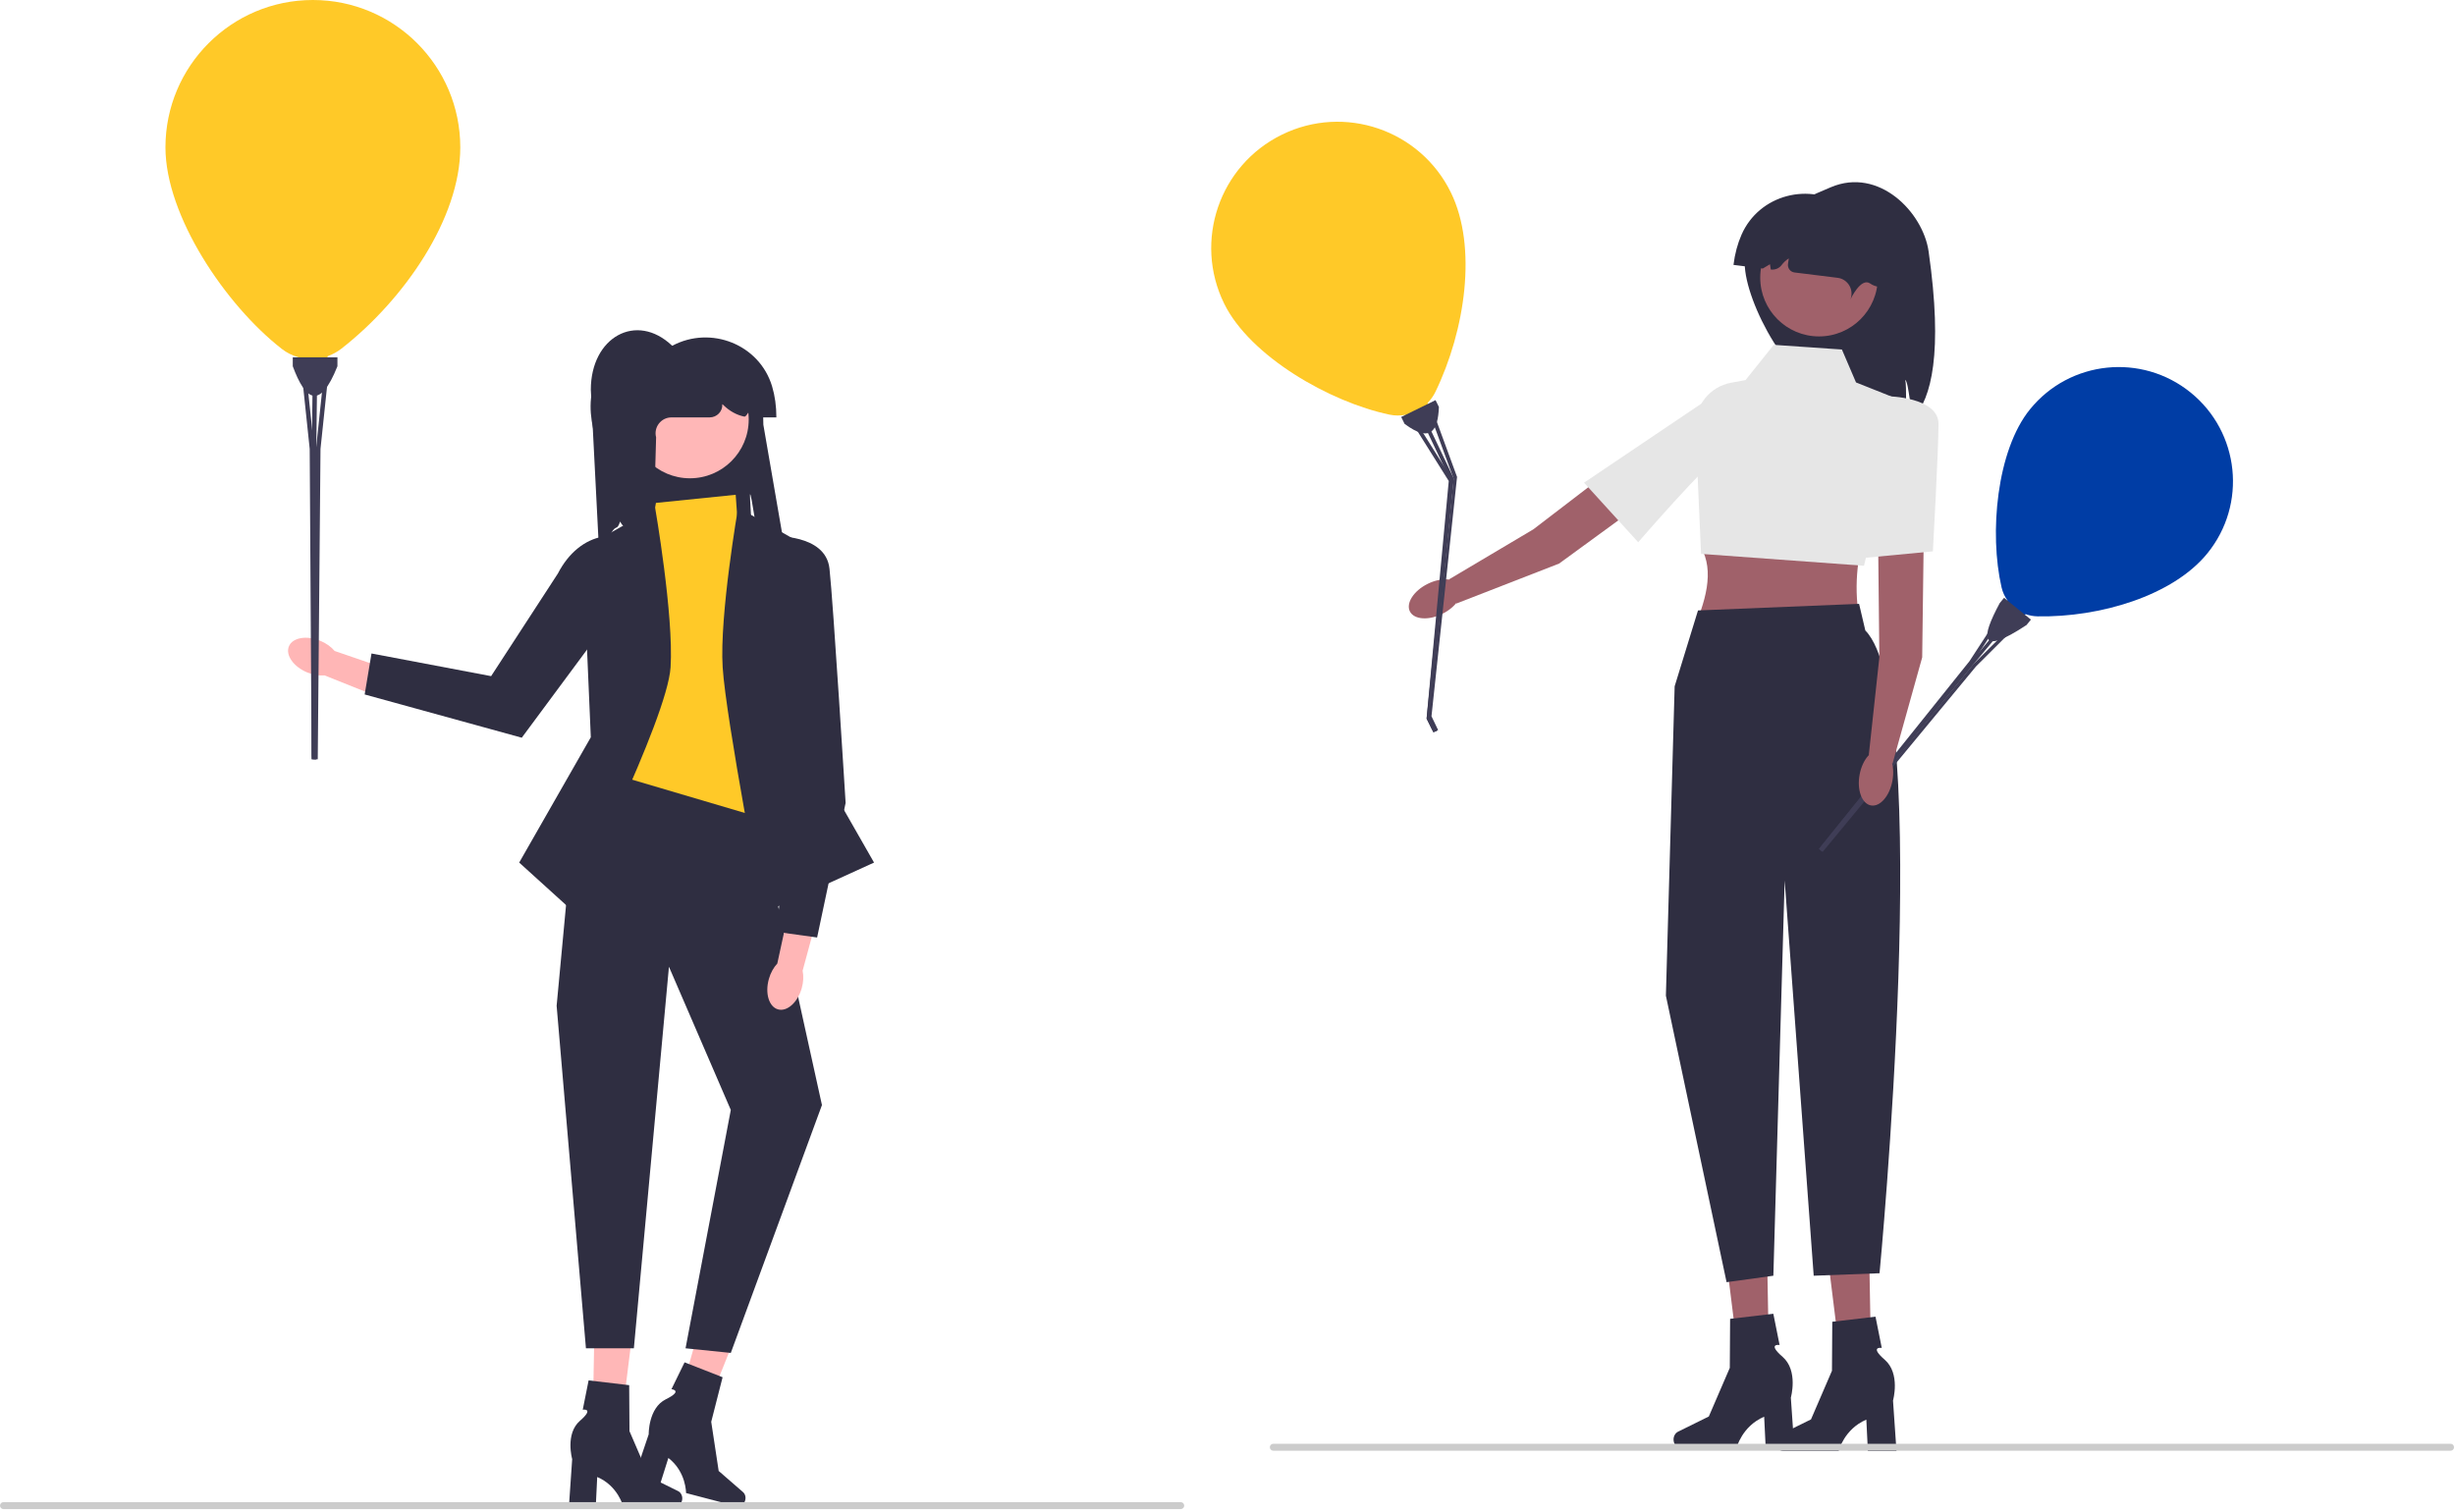 <svg width="841" height="518" viewBox="0 0 841 518" fill="none" xmlns="http://www.w3.org/2000/svg">
<g clip-path="url(#clip0_870_135)">
<path d="M268.192 184.275L262.861 185.97C262.794 185.681 262.716 185.391 262.627 185.101C261.935 182.876 261.623 186.874 259.828 185.391C259.956 187.309 257.196 167.592 256.928 169.487C256.816 170.285 257.781 183.495 257.597 184.275L216.2 184.671C216.434 180.684 214.31 182.218 212.431 178.699C211.321 182.006 211.148 179.608 209.392 182.603C208.656 183.868 207.869 185.084 207.022 186.272C206.615 186.857 206.185 187.431 205.745 188L205.182 188.179L202.394 133.533C202.394 115.516 218.007 106.767 230.274 118.477C236.792 124.699 252.735 116.553 256.409 122.453C260.079 128.358 261.5 136.51 261.5 145.521L268.192 184.275Z" fill="#2F2E41"/>
<path d="M202.911 494.667L211.892 494.879L216.898 454.53L203.645 454.217L202.911 494.667Z" fill="#FFB7B7"/>
<path d="M233.724 513.404C233.724 514.921 232.647 516.151 231.319 516.151H213.492C213.492 516.151 211.738 509.1 204.585 506.065L204.092 516.151H194.896L196.01 499.933C196.01 499.933 193.55 491.256 198.659 486.82C203.768 482.385 199.63 483.002 199.63 483.002L201.639 472.964L215.536 474.598L215.638 490.356L222.382 505.997L232.273 510.883C233.154 511.318 233.724 512.309 233.724 513.404Z" fill="#2F2E41"/>
<path d="M230.235 488.092L238.869 490.576L253.95 452.818L241.209 449.151L230.235 488.092Z" fill="#FFB7B7"/>
<path d="M255.285 514.035C254.9 515.502 253.546 516.419 252.261 516.082L235.018 511.558C235.018 511.558 235.111 504.292 228.962 499.541L225.925 509.173L217.03 506.839L222.224 491.434C222.224 491.434 222.046 482.417 228.113 479.423C234.181 476.429 230.021 475.976 230.021 475.976L234.513 466.776L247.539 471.883L243.64 487.151L246.194 503.991L254.522 511.228C255.263 511.872 255.563 512.975 255.285 514.035Z" fill="#2F2E41"/>
<path d="M252.021 169.523L224.698 172.311L207.412 271.566L259.828 279.93L252.021 169.523Z" fill="#FFC928"/>
<path d="M199.605 187.924L202.393 252.607L177.858 295.543L195.702 311.714C195.702 311.714 228.601 246.473 229.716 228.63C230.832 210.786 224.417 173.921 224.417 173.921L199.605 187.924Z" fill="#2F2E41"/>
<path d="M277.671 187.924L274.883 252.607L299.418 295.543L261.5 312.829C261.5 312.829 248.675 246.473 247.56 228.63C246.445 210.786 252.859 173.921 252.859 173.921L277.671 187.924Z" fill="#2F2E41"/>
<path d="M210.758 265.432L197.933 267.105L190.684 344.613L200.721 461.966H217.142L229.159 331.23L250.348 380.3L234.845 461.966L250.348 463.547L281.574 378.627L259.828 279.93L210.758 265.432Z" fill="#2F2E41"/>
<path d="M263.393 335.404C263.999 333.268 265.038 331.445 266.275 330.145L270.769 309.428L280.565 311.855L274.951 332.609C275.321 334.365 275.247 336.462 274.64 338.598C273.254 343.479 269.613 346.72 266.507 345.838C263.401 344.956 262.007 340.285 263.393 335.404Z" fill="#FFB6B6"/>
<path d="M264.748 183.734C264.748 183.734 282.834 182.813 284.151 194.806C285.468 206.8 289.681 275.106 289.681 275.106L279.915 321.212L265.989 319.277L272.143 260.589L264.748 183.734Z" fill="#2F2E41"/>
<path d="M109.735 219.559C111.794 220.413 113.489 221.661 114.64 223.046L134.764 229.944L131.201 239.424L111.171 231.406C109.378 231.569 107.297 231.25 105.238 230.396C100.536 228.445 97.73 224.437 98.972 221.444C100.214 218.451 105.033 217.607 109.735 219.559Z" fill="#FFB6B6"/>
<path d="M224.648 190.791L178.739 252.762L124.923 237.943L127.263 223.904L168.241 231.665L191.103 196.519C198.568 182.089 213.281 179.183 224.648 190.791Z" fill="#2F2E41"/>
<path d="M236.346 163.876C247.467 163.876 256.482 154.862 256.482 143.741C256.482 132.62 247.467 123.605 236.346 123.605C225.226 123.605 216.211 132.62 216.211 143.741C216.211 154.862 225.226 163.876 236.346 163.876Z" fill="#FFB7B7"/>
<path d="M265.961 143.012H259.177L257.335 140.529C256.44 140.529 255.78 142.916 254.924 142.734C252.311 142.178 249.912 140.819 247.947 138.923C247.781 138.763 247.609 138.609 247.432 138.462L247.435 138.508C247.591 140.963 245.567 143.012 243.107 143.012H230.025C226.454 143.012 223.849 146.392 224.758 149.845L223.583 192.082C223.583 183.461 185.442 139.443 211.315 121.823C217.305 117.743 221.653 118.477 230.274 118.477C243.524 111.41 260.193 118.005 264.499 132.392C265.463 135.614 265.961 139.177 265.961 143.012Z" fill="#2F2E41"/>
<path d="M655.528 143.151C654.558 142.131 653.878 130.901 652.678 130.151C653.158 131.761 652.938 143.771 652.868 145.451C642.308 152.651 635.148 134.151 627.678 134.151C614.148 134.151 597.678 103.681 597.678 90.151C597.678 76.621 614.722 69.436 627.178 64.151C643.678 57.151 658.764 72.753 660.678 86.151C665.678 121.151 661.558 136.451 655.528 143.151Z" fill="#2F2E41"/>
<path d="M623.133 115.267C634.253 115.267 643.268 106.252 643.268 95.132C643.268 84.011 634.253 74.996 623.133 74.996C612.012 74.996 602.997 84.011 602.997 95.132C602.997 106.252 612.012 115.267 623.133 115.267Z" fill="#A0616A"/>
<path d="M593.833 90.76L603.868 92.006L606.335 90.529L606.609 92.346C608.021 92.521 609.454 91.974 610.307 90.835C610.987 89.927 611.826 89.137 612.782 88.527C612.655 89.189 612.558 89.856 612.492 90.525C612.354 91.921 613.333 93.181 614.726 93.353L629.495 95.187C633.039 95.627 635.208 99.302 633.88 102.617C633.88 102.617 637.468 94.859 640.677 97.151C647.677 102.152 667.841 91.563 650.673 76.464C645.231 71.677 640.826 71.87 632.271 70.808C619.992 62.163 602.637 66.654 596.593 80.401C595.239 83.48 594.305 86.954 593.833 90.76Z" fill="#2F2E41"/>
<path d="M638.226 217.205H579.438C584.366 206.209 587.395 195.738 582.66 187.408L638.226 184.187C635.449 195.431 635.11 206.467 638.226 217.205Z" fill="#A0616A"/>
<path d="M630.978 119.762L607.624 118.151L597.961 130.231L593.061 131.122C585.718 132.457 580.488 139.011 580.816 146.468L582.722 189.78L638.543 193.851L651.916 137.448L635.81 131.036L630.978 119.762Z" fill="#E6E6E6"/>
<path d="M641.13 474.26L631.561 474.486L626.227 431.495L640.348 431.161L641.13 474.26Z" fill="#A0616A"/>
<path d="M608.299 494.224C608.299 495.841 609.446 497.151 610.861 497.151H629.855C629.855 497.151 631.724 489.638 639.345 486.404L639.871 497.151H649.67L648.482 479.871C648.482 479.871 651.104 470.625 645.66 465.899C640.217 461.173 644.626 461.831 644.626 461.831L642.484 451.136L627.678 452.877L627.569 469.666L620.384 486.331L609.844 491.538C608.906 492.001 608.299 493.057 608.299 494.224Z" fill="#2F2E41"/>
<path d="M606.13 473.26L596.561 473.486L591.227 430.495L605.348 430.161L606.13 473.26Z" fill="#A0616A"/>
<path d="M573.299 493.224C573.299 494.841 574.446 496.151 575.861 496.151H594.855C594.855 496.151 596.724 488.638 604.345 485.404L604.871 496.151H614.67L613.482 478.871C613.482 478.871 616.104 469.625 610.66 464.899C605.217 460.173 609.626 460.831 609.626 460.831L607.484 450.136L592.678 451.877L592.569 468.666L585.384 485.331L574.844 490.538C573.906 491.001 573.299 492.057 573.299 493.224Z" fill="#2F2E41"/>
<path d="M581.678 209.152L573.678 235.152L570.678 341.152L591.467 439.313L607.495 437.102L611.364 301.689L621.313 437.102L643.863 436.249C643.863 436.249 662.678 240.152 639 216.02L636.861 206.9L581.678 209.152Z" fill="#2F2E41"/>
<path d="M567.087 169.021L534.096 193.097L498.872 206.803L496.424 198.486L525.287 181.356L561.134 153.891L567.087 169.021Z" fill="#A0616A"/>
<path d="M494.154 210.297C498.914 207.92 501.629 203.701 500.217 200.875C498.806 198.048 493.802 197.684 489.042 200.062C484.282 202.439 481.567 206.657 482.979 209.484C484.39 212.31 489.393 212.674 494.154 210.297Z" fill="#A0616A"/>
<path d="M588.205 134.674C588.205 134.674 598.454 148.746 591.046 154.281C583.639 159.816 561.192 185.787 561.192 185.787L542.64 165.384L588.205 134.674Z" fill="#E6E6E6"/>
<path d="M107.178 0C79.287 0 56.678 22.61 56.678 50.5C56.678 73.955 77.241 104.499 96.524 119.536C98.257 120.887 100.192 121.828 102.21 122.39L104.103 129.208C104.497 130.625 105.788 131.606 107.259 131.606H107.499C109.034 131.606 110.363 130.54 110.695 129.042L112.252 122.037C113.936 121.439 115.547 120.569 117.013 119.422C138.591 102.524 157.678 74.749 157.678 50.5C157.678 22.61 135.068 0 107.178 0Z" fill="#FFC928"/>
<path d="M115.594 125.485C109.526 140.689 104.645 137.224 100.291 125.485V122.424H115.594L115.594 125.485Z" fill="#3F3D56"/>
<path d="M108.708 123.962L108.364 152.816L108.349 153.795L108.28 254.03V258.682L108.265 260.151H106.727L106.742 258.759V254.03L106.818 153.795L106.903 146.886L107.178 123.947L108.708 123.962Z" fill="#3F3D56"/>
<path d="M108.432 260.151H106.887L106.741 258.759L106.711 254.03L106.091 153.795L102.938 123.786L104.461 123.625L106.902 146.886L107.629 153.795L107.935 254.03L107.943 255.507L108.279 258.682L108.432 260.151Z" fill="#3F3D56"/>
<path d="M112.947 123.786L109.794 153.795L108.907 254.03L108.853 260.151H107.453L107.943 255.507L107.95 254.03L108.257 153.795L108.364 152.816L111.424 123.625L112.947 123.786Z" fill="#3F3D56"/>
<path d="M750.471 134.518C733.688 120.893 709.038 123.452 695.412 140.234C683.954 154.348 681.406 182.773 685.663 201.242C686.045 202.902 686.75 204.413 687.689 205.737L685.498 210.765C685.043 211.81 685.34 213.031 686.225 213.749L686.37 213.867C687.293 214.616 688.614 214.624 689.546 213.885L693.905 210.431C695.21 210.893 696.604 211.157 698.047 211.183C719.287 211.557 744.341 204.168 756.187 189.577C769.813 172.794 767.253 148.143 750.471 134.518Z" fill="#003DA5"/>
<path d="M694.231 214.139C677.702 225.043 678.668 218.534 685.023 206.662L686.518 204.821L695.726 212.297L694.231 214.139Z" fill="#3F3D56"/>
<path d="M690.831 209.858L676.528 227.052L676.04 227.634L627.031 287.915L624.758 290.714L624.031 291.591L623.105 290.839L623.795 290.009L626.105 287.164L675.12 226.886L678.546 222.77L689.918 209.101L690.831 209.858Z" fill="#3F3D56"/>
<path d="M624.132 291.673L623.202 290.918L623.795 290.009L626.087 287.149L674.682 226.531L687.446 206.934L688.44 207.581L678.546 222.77L675.607 227.283L626.823 287.747L626.107 288.639L624.758 290.714L624.132 291.673Z" fill="#3F3D56"/>
<path d="M693.468 211.823L676.911 228.34L627.408 288.222L624.385 291.879L623.543 291.195L626.107 288.639L626.833 287.754L675.985 227.589L676.528 227.052L692.63 210.982L693.468 211.823Z" fill="#3F3D56"/>
<path d="M439.139 46.14C417.693 56.656 408.833 82.566 419.349 104.012C428.192 122.047 455.521 137.779 476.017 142.071C477.859 142.457 479.702 142.451 481.465 142.122L485.492 146.651C486.329 147.592 487.692 147.86 488.823 147.305L489.007 147.215C490.187 146.636 490.807 145.315 490.498 144.037L489.054 138.064C490.123 136.969 491.035 135.694 491.729 134.258C501.95 113.129 506.154 84.575 497.011 65.93C486.495 44.484 460.585 35.624 439.139 46.14Z" fill="#FFC928"/>
<path d="M492.924 139.455C492.599 147.485 490.157 151.922 481.157 145.225L480.003 142.872L491.77 137.102L492.924 139.455Z" fill="#3F3D56"/>
<path d="M487.056 140.881L497.67 163.197L498.028 163.956L489.898 245.643L491.653 249.22L492.195 250.355L491.012 250.935L490.499 249.859L488.716 246.223L496.851 164.533L494.31 159.189L485.873 141.446L487.056 140.881Z" fill="#3F3D56"/>
<path d="M492.324 250.292L491.135 250.875L490.499 249.859L488.692 246.234L496.292 164.807L482.553 142.921L483.663 142.223L494.31 159.189L497.474 164.227L489.633 245.772L490.196 246.905L491.652 249.22L492.324 250.292Z" fill="#3F3D56"/>
<path d="M490.248 139.147L499.139 163.411L490.38 245.406L492.647 250.133L491.57 250.661L490.196 246.905L489.645 245.767L497.956 163.991L497.669 163.198L489.017 139.598L490.248 139.147Z" fill="#3F3D56"/>
<path d="M0 515.868C0 516.528 0.53 517.058 1.19 517.058H404.48C405.14 517.058 405.67 516.528 405.67 515.868C405.67 515.208 405.14 514.678 404.48 514.678H1.19C0.53 514.678 0 515.208 0 515.868Z" fill="#CCCCCC"/>
<path d="M435 495.868C435 496.528 435.53 497.058 436.19 497.058H839.48C840.14 497.058 840.67 496.528 840.67 495.868C840.67 495.208 840.14 494.678 839.48 494.678H436.19C435.53 494.678 435 495.208 435 495.868Z" fill="#CCCCCC"/>
<path d="M659.004 184.394L658.48 225.233L648.318 261.638L640.195 258.608L643.802 225.239L643.328 180.082L659.004 184.394Z" fill="#A0616A"/>
<path d="M648.283 267.509C649.236 262.274 647.489 257.572 644.381 257.006C641.273 256.44 637.981 260.225 637.028 265.459C636.074 270.694 637.821 275.397 640.93 275.963C644.038 276.529 647.33 272.744 648.283 267.509Z" fill="#A0616A"/>
<path d="M646.674 135.768C646.674 135.768 664.081 136.007 664.066 145.254C664.051 154.501 662.142 188.916 662.142 188.916L634.688 191.522L646.674 135.768Z" fill="#E6E6E6"/>
</g>
<defs>
<clipPath id="clip0_870_135">
<rect width="840.67" height="517.058" fill="white"/>
</clipPath>
</defs>
</svg>
